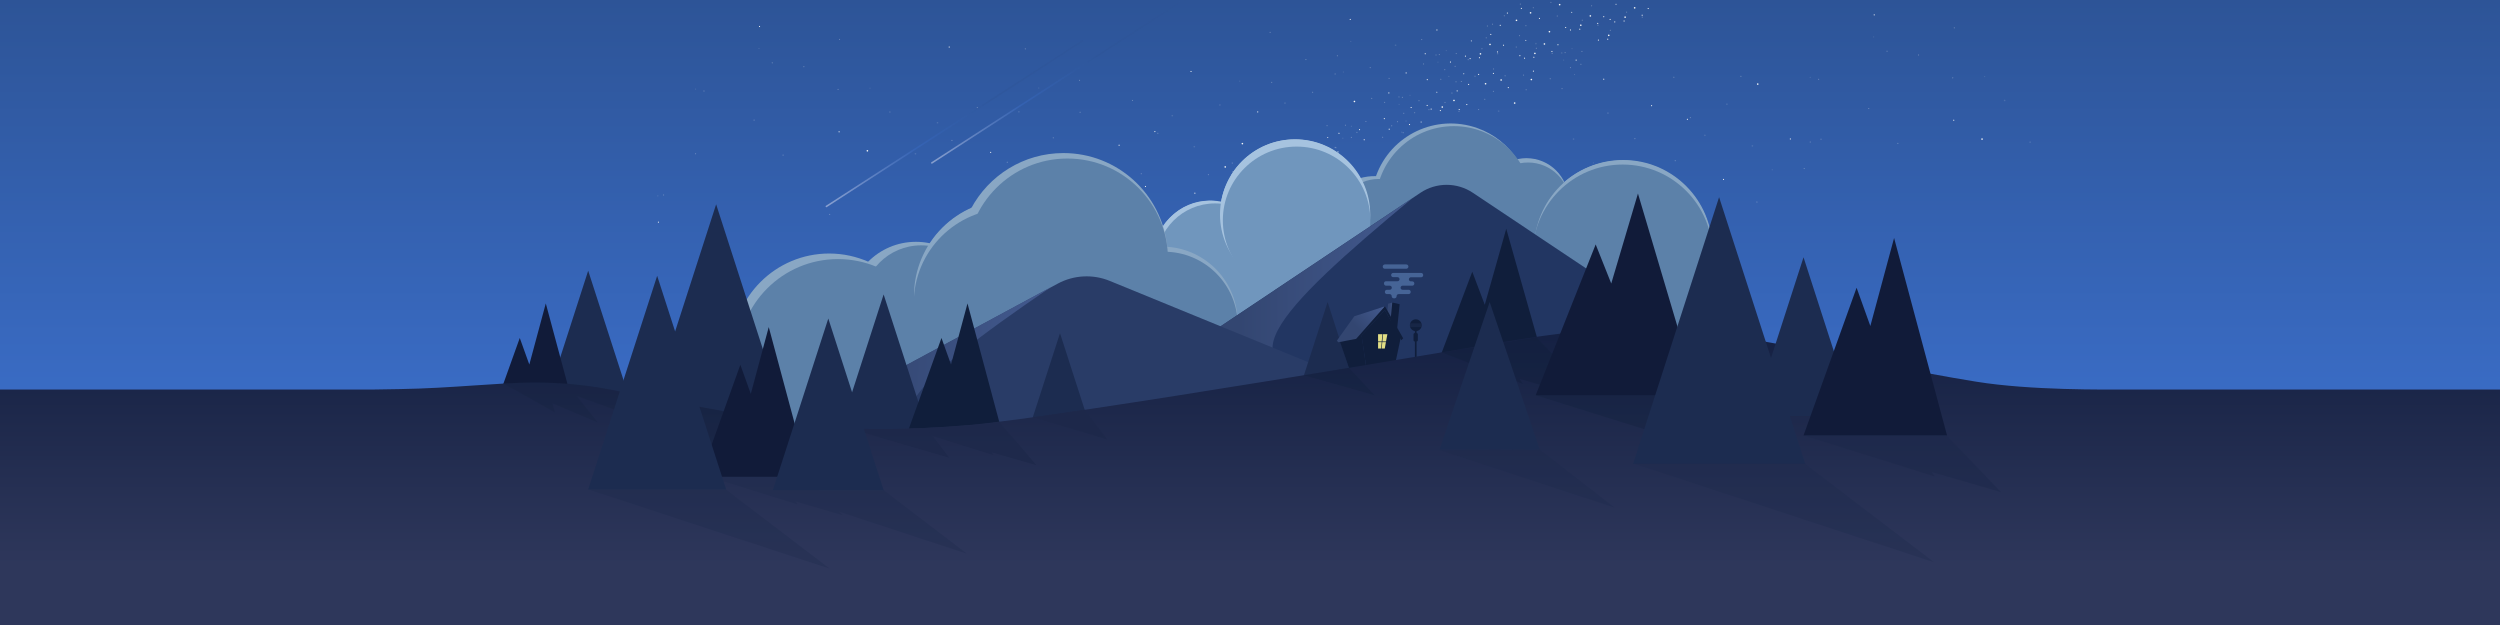 <svg xmlns="http://www.w3.org/2000/svg" width="2200" height="550" viewBox="0 0 2200 550"><rect x="0" y="0" width="2200" height="550" fill="#333333" stroke="none"/><style type="text/css">.st0{fill:url(#XMLID_4_);} .st1{opacity:0.3;fill:#F7F8F8;} .st2{fill:#F7F8F8;} .st3{opacity:0.77;fill:#F7F8F8;} .st4{opacity:0.16;fill:#F7F8F8;} .st5{opacity:0.13;fill:#F7F8F8;} .st6{fill:#89A7C4;} .st7{fill:#5C81A9;} .st8{fill:#A6C3DF;} .st9{fill:#7096BD;} .st10{fill:#1C2C50;} .st11{fill:#223662;} .st12{fill:url(#XMLID_5_);} .st13{fill:#293C67;} .st14{fill:url(#XMLID_95_);} .st15{fill:#101E3B;} .st16{fill:#111B39;} .st17{fill:#466496;} .st18{fill:url(#XMLID_103_);} .st19{fill:#E2DE85;} .st20{fill:#EFEFEF;} .st21{fill:url(#XMLID_105_);} .st22{opacity:0.4;fill:#101E3B;} .st23{opacity:0.5;fill:#1D284A;} .st24{opacity:0.8;fill:#1D284A;} .st25{opacity:0.3;fill:#101E3B;} .st26{opacity:0.3;fill:#1D284A;} .st27{opacity:0.2;fill:#101E3B;} .st28{fill:url(#XMLID_166_);} .st29{opacity:0.57;fill:#1C2C50;} .st30{opacity:0.42;fill:url(#XMLID_367_);} .st31{opacity:0.42;fill:url(#XMLID_368_);}</style><linearGradient id="XMLID_4_" gradientUnits="userSpaceOnUse" x1="1100" y1="353.984" x2="1100"><stop offset="0" stop-color="#3A6CC5"/><stop offset="1" stop-color="#2D5497"/></linearGradient><path id="XMLID_330_" class="st0" d="M0 0h2200v354h-2200z"/><circle id="XMLID_322_" class="st1" cx="1340.7" cy="66.1" r=".5"/><circle id="XMLID_315_" class="st1" cx="1324.5" cy="66.7" r=".5"/><circle id="XMLID_312_" class="st1" cx="1314.3" cy="60.7" r=".5"/><circle id="XMLID_311_" class="st2" cx="1314.2" cy="64.6" r=".5"/><circle id="XMLID_310_" class="st1" cx="1271.6" cy="90.2" r=".5"/><circle id="XMLID_305_" class="st1" cx="1277.7" cy="81.9" r=".5"/><circle id="XMLID_304_" class="st2" cx="1292.4" cy="74.3" r=".5"/><circle id="XMLID_286_" class="st1" cx="1298" cy="67.1" r=".5"/><circle id="XMLID_276_" class="st1" cx="1251.1" cy="116.1" r=".5"/><circle id="XMLID_273_" class="st2" cx="1259.4" cy="96" r=".5"/><circle id="XMLID_271_" class="st1" cx="1235.3" cy="99.7" r=".5"/><circle id="XMLID_270_" class="st2" cx="1284.1" cy="96.4" r=".5"/><circle id="XMLID_269_" class="st1" cx="1281.3" cy="72" r=".5"/><circle id="XMLID_241_" class="st3" cx="1264.4" cy="81.2" r=".5"/><circle id="XMLID_236_" class="st1" cx="1234.8" cy="116.8" r=".5"/><circle id="XMLID_229_" class="st2" cx="1240.4" cy="109.6" r=".5"/><circle id="XMLID_228_" class="st1" cx="1224.7" cy="110.7" r=".5"/><circle id="XMLID_227_" class="st2" cx="1218.2" cy="104.4" r=".5"/><circle id="XMLID_226_" class="st1" cx="1175.6" cy="130" r=".5"/><circle id="XMLID_225_" class="st4" cx="1181.7" cy="121.6" r=".5"/><circle id="XMLID_222_" class="st2" cx="1196.4" cy="114.1" r=".5"/><circle id="XMLID_217_" class="st1" cx="1202" cy="106.9" r=".5"/><circle id="XMLID_216_" class="st5" cx="1178.6" cy="144.3" r=".5"/><circle id="XMLID_214_" class="st2" cx="1163.4" cy="135.7" r=".5"/><circle id="XMLID_213_" class="st1" cx="1189.2" cy="120.9" r=".5"/><circle id="XMLID_212_" class="st5" cx="1091" cy="71.4" r=".5"/><circle id="XMLID_211_" class="st4" cx="1189.2" cy="111.1" r=".5"/><circle id="XMLID_210_" class="st3" cx="1168.4" cy="121" r=".5"/><circle id="XMLID_206_" class="st2" cx="1177.4" cy="133.7" r=".5"/><circle id="XMLID_205_" class="st1" cx="1161.7" cy="132.1" r=".5"/><circle id="XMLID_200_" class="st5" cx="1073.5" cy="92.4" r=".7"/><circle id="XMLID_140_" class="st5" cx="1031.6" cy="101.8" r=".7"/><circle id="XMLID_203_" class="st2" cx="1269.2" cy="94.2" r=".7"/><circle id="XMLID_208_" class="st2" cx="1307.3" cy="73.7" r=".7"/><circle id="XMLID_209_" class="st2" cx="1332.9" cy="90.7" r=".7"/><circle id="XMLID_215_" class="st2" cx="1347.6" cy="70" r=".7"/><circle id="XMLID_157_" class="st2" cx="1151.7" cy="131.5" r=".5"/><circle id="XMLID_153_" class="st1" cx="1135.3" cy="131.1" r=".5"/><circle id="XMLID_150_" class="st2" cx="1092.3" cy="152.9" r=".5"/><circle id="XMLID_149_" class="st1" cx="1084.4" cy="143.5" r=".5"/><circle id="XMLID_147_" class="st1" cx="1118" cy="133.1" r=".5"/><circle id="XMLID_143_" class="st1" cx="1063.4" cy="153.7" r=".5"/><circle id="XMLID_158_" class="st1" cx="1004.3" cy="152.9" r=".5"/><circle id="XMLID_185_" class="st2" cx="1301.2" cy="65.5" r=".5"/><circle id="XMLID_182_" class="st2" cx="1282.3" cy="80" r=".5"/><circle id="XMLID_181_" class="st1" cx="1286" cy="71.7" r=".5"/><circle id="XMLID_194_" class="st1" cx="1234.1" cy="85.7" r=".5"/><circle id="XMLID_193_" class="st2" cx="1237.4" cy="64.2" r=".5"/><circle id="XMLID_192_" class="st1" cx="1222.4" cy="69" r=".5"/><circle id="XMLID_188_" class="st1" cx="1218.5" cy="90.1" r=".5"/><circle id="XMLID_187_" class="st2" cx="1222.2" cy="81.8" r=".5"/><circle id="XMLID_186_" class="st1" cx="1207.1" cy="86.6" r=".5"/><circle id="XMLID_328_" class="st2" cx="1008" cy="164.1" r=".5"/><circle id="XMLID_323_" class="st1" cx="1085" cy="150.9" r=".5"/><circle id="XMLID_320_" class="st2" cx="1051.5" cy="170" r=".5"/><circle id="XMLID_313_" class="st1" cx="1146.7" cy="136" r=".5"/><circle id="XMLID_309_" class="st1" cx="1167.8" cy="110.6" r=".5"/><circle id="XMLID_308_" class="st2" cx="1159.1" cy="130.5" r=".5"/><circle id="XMLID_307_" class="st1" cx="1174.9" cy="129.7" r=".5"/><circle id="XMLID_306_" class="st2" cx="1134.3" cy="129.6" r=".5"/><circle id="XMLID_303_" class="st1" cx="1184" cy="110.2" r=".5"/><circle id="XMLID_302_" class="st2" cx="1178.3" cy="117.3" r=".5"/><circle id="XMLID_301_" class="st1" cx="1194.1" cy="116.5" r=".5"/><circle id="XMLID_300_" class="st2" cx="1200.5" cy="123" r=".5"/><circle id="XMLID_299_" class="st1" cx="1244.9" cy="99.2" r=".5"/><circle id="XMLID_298_" class="st4" cx="1237.3" cy="106.5" r=".5"/><circle id="XMLID_297_" class="st2" cx="1222.5" cy="113.7" r=".5"/><circle id="XMLID_296_" class="st1" cx="1216.7" cy="120.8" r=".5"/><circle id="XMLID_295_" class="st5" cx="1240.8" cy="83.9" r=".5"/><circle id="XMLID_294_" class="st2" cx="1255.9" cy="92.8" r=".5"/><circle id="XMLID_293_" class="st1" cx="1229.8" cy="107.1" r=".5"/><circle id="XMLID_292_" class="st5" cx="1231.2" cy="91.9" r=".5"/><circle id="XMLID_291_" class="st4" cx="1233.5" cy="116.3" r=".5"/><circle id="XMLID_290_" class="st3" cx="1250.6" cy="107.4" r=".5"/><circle id="XMLID_289_" class="st1" cx="1248.7" cy="88.6" r=".5"/><circle id="XMLID_288_" class="st2" cx="1241.8" cy="94.6" r=".5"/><circle id="XMLID_287_" class="st1" cx="1257.5" cy="96.5" r=".5"/><circle id="XMLID_281_" class="st2" cx="1321" cy="70.4" r=".7"/><circle id="XMLID_280_" class="st5" cx="1231.1" cy="85.3" r=".7"/><circle id="XMLID_279_" class="st2" cx="1191.9" cy="89.3" r=".7"/><circle id="XMLID_278_" class="st2" cx="1279.5" cy="88.4" r=".7"/><circle id="XMLID_277_" class="st2" cx="1149.2" cy="132.1" r=".7"/><circle id="XMLID_275_" class="st2" cx="1093.3" cy="126.4" r=".7"/><circle id="XMLID_274_" class="st2" cx="1078.2" cy="146.9" r=".7"/><circle id="XMLID_265_" class="st2" cx="1267.5" cy="97.3" r=".5"/><circle id="XMLID_264_" class="st1" cx="1314.2" cy="80.4" r=".5"/><circle id="XMLID_263_" class="st1" cx="1306.6" cy="87.4" r=".5"/><circle id="XMLID_262_" class="st2" cx="1290.8" cy="92" r=".5"/><circle id="XMLID_261_" class="st1" cx="1283.9" cy="98" r=".5"/><circle id="XMLID_259_" class="st2" cx="1327.3" cy="77.1" r=".5"/><circle id="XMLID_258_" class="st1" cx="1343" cy="79" r=".5"/><circle id="XMLID_257_" class="st1" cx="1301.2" cy="96.4" r=".5"/><circle id="XMLID_255_" class="st2" cx="1349.4" cy="62.6" r=".5"/><circle id="XMLID_254_" class="st1" cx="1364.2" cy="69.3" r=".5"/><circle id="XMLID_218_" class="st1" cx="1184.2" cy="141.3" r=".5"/><circle id="XMLID_146_" class="st1" cx="1119.1" cy="72.5" r=".5"/><circle id="XMLID_160_" class="st1" cx="1130.8" cy="90.7" r=".5"/><circle id="XMLID_136_" class="st2" cx="1106.8" cy="98.5" r=".5"/><circle id="XMLID_132_" class="st2" cx="1048.1" cy="62.9" r=".5"/><circle id="XMLID_135_" class="st1" cx="1155.1" cy="81.2" r=".5"/><circle id="XMLID_145_" class="st1" cx="1174.9" cy="65.1" r=".5"/><circle id="XMLID_325_" class="st1" cx="1176.9" cy="49.1" r=".5"/><circle id="XMLID_324_" class="st2" cx="1188.2" cy="17.1" r=".5"/><circle id="XMLID_319_" class="st1" cx="1149.2" cy="52.4" r=".5"/><circle id="XMLID_316_" class="st5" cx="1188.7" cy="36.5" r=".5"/><circle id="XMLID_314_" class="st5" cx="1182.2" cy="63.4" r=".5"/><circle id="XMLID_282_" class="st1" cx="1205.8" cy="59.5" r=".5"/><circle id="XMLID_272_" class="st5" cx="1228.1" cy="39.8" r=".7"/><circle id="XMLID_267_" class="st1" cx="1117.7" cy="28.5" r=".5"/><circle id="XMLID_170_" class="st5" cx="914.1" cy="77.5" r=".5"/><circle id="XMLID_168_" class="st1" cx="1018.9" cy="117.3" r=".5"/><circle id="XMLID_167_" class="st5" cx="896.6" cy="98.4" r=".7"/><circle id="XMLID_156_" class="st5" cx="1051" cy="129.1" r=".7"/><circle id="XMLID_162_" class="st2" cx="923.2" cy="151.1" r=".5"/><circle id="XMLID_161_" class="st1" cx="886.4" cy="142.8" r=".5"/><circle id="XMLID_159_" class="st1" cx="950.5" cy="98.8" r=".5"/><circle id="XMLID_155_" class="st2" cx="1016.3" cy="115.8" r=".5"/><circle id="XMLID_154_" class="st2" cx="984.8" cy="127.8" r=".5"/><circle id="XMLID_151_" class="st2" cx="882.4" cy="169.5" r=".7"/><circle id="XMLID_144_" class="st1" cx="950" cy="70.7" r=".5"/><circle id="XMLID_130_" class="st1" cx="996.6" cy="88.4" r=".5"/><circle id="XMLID_137_" class="st1" cx="926.9" cy="121.3" r=".5"/><circle id="XMLID_285_" class="st5" cx="1559.6" cy="149.4" r=".5"/><circle id="XMLID_284_" class="st5" cx="1542.1" cy="128.4" r=".7"/><circle id="XMLID_283_" class="st5" cx="1500.3" cy="119.1" r=".7"/><circle id="XMLID_240_" class="st1" cx="1532" cy="67.2" r=".5"/><circle id="XMLID_238_" class="st1" cx="1473" cy="68" r=".5"/><circle id="XMLID_207_" class="st2" cx="1546.8" cy="74" r=".7"/><circle id="XMLID_202_" class="st1" cx="1587.7" cy="148.3" r=".5"/><circle id="XMLID_201_" class="st1" cx="1602.5" cy="122.5" r=".5"/><circle id="XMLID_199_" class="st2" cx="1575.5" cy="122.3" r=".5"/><circle id="XMLID_197_" class="st2" cx="1516.7" cy="157.9" r=".5"/><circle id="XMLID_196_" class="st1" cx="1546.1" cy="177.8" r=".5"/><circle id="XMLID_195_" class="st5" cx="1402.2" cy="143.4" r=".5"/><circle id="XMLID_190_" class="st1" cx="1487.5" cy="103.5" r=".5"/><circle id="XMLID_189_" class="st5" cx="1384.7" cy="122.4" r=".7"/><circle id="XMLID_184_" class="st5" cx="1318.8" cy="97.8" r=".7"/><circle id="XMLID_179_" class="st5" cx="1519.7" cy="91.7" r=".7"/><circle id="XMLID_178_" class="st2" cx="1411.3" cy="69.7" r=".5"/><circle id="XMLID_177_" class="st1" cx="1374.6" cy="78" r=".5"/><circle id="XMLID_94_" class="st1" cx="1364.8" cy="2.1" r=".5"/><circle id="XMLID_92_" class="st1" cx="1349.3" cy="6.8" r=".5"/><circle id="XMLID_91_" class="st1" cx="1337.9" cy="3.6" r=".5"/><circle id="XMLID_90_" class="st2" cx="1338.8" cy="7.4" r=".5"/><circle id="XMLID_89_" class="st1" cx="1304.1" cy="42.9" r=".5"/><circle id="XMLID_88_" class="st1" cx="1307.9" cy="33.3" r=".5"/><circle id="XMLID_87_" class="st2" cx="1320.2" cy="22.3" r=".5"/><circle id="XMLID_86_" class="st1" cx="1323.8" cy="13.9" r=".5"/><circle id="XMLID_85_" class="st2" cx="1293.7" cy="51.6" r=".5"/><circle id="XMLID_84_" class="st1" cx="1271.4" cy="61.3" r=".5"/><circle id="XMLID_83_" class="st2" cx="1317.8" cy="45.7" r=".5"/><circle id="XMLID_82_" class="st1" cx="1308.9" cy="22.9" r=".5"/><circle id="XMLID_81_" class="st3" cx="1294.8" cy="36" r=".5"/><circle id="XMLID_80_" class="st2" cx="1256" cy="70.1" r=".5"/><circle id="XMLID_79_" class="st2" cx="1302.8" cy="47.4" r=".7"/><circle id="XMLID_78_" class="st2" cx="1334.5" cy="17.9" r=".7"/><circle id="XMLID_77_" class="st2" cx="1363.5" cy="27.9" r=".7"/><circle id="XMLID_76_" class="st2" cx="1372.5" cy="4.1" r=".7"/><circle id="XMLID_75_" class="st2" cx="1326.5" cy="11.5" r=".5"/><circle id="XMLID_74_" class="st2" cx="1311.9" cy="30.3" r=".5"/><circle id="XMLID_62_" class="st1" cx="1313.4" cy="21.3" r=".5"/><circle id="XMLID_61_" class="st1" cx="1266.6" cy="48" r=".5"/><circle id="XMLID_59_" class="st2" cx="1264.5" cy="26.4" r=".5"/><circle id="XMLID_58_" class="st1" cx="1251.1" cy="34.8" r=".5"/><circle id="XMLID_57_" class="st1" cx="1252.7" cy="56.3" r=".5"/><circle id="XMLID_56_" class="st2" cx="1254.2" cy="47.3" r=".5"/><circle id="XMLID_54_" class="st1" cx="1280.5" cy="58.4" r=".5"/><circle id="XMLID_36_" class="st4" cx="1275" cy="67.3" r=".5"/><circle id="XMLID_35_" class="st5" cx="1272.7" cy="44.5" r=".5"/><circle id="XMLID_34_" class="st2" cx="1289.6" cy="49.4" r=".5"/><circle id="XMLID_27_" class="st1" cx="1267.9" cy="69.8" r=".5"/><circle id="XMLID_26_" class="st5" cx="1265.4" cy="54.7" r=".5"/><circle id="XMLID_25_" class="st3" cx="1288.1" cy="64.9" r=".5"/><circle id="XMLID_24_" class="st1" cx="1281.5" cy="47.1" r=".5"/><circle id="XMLID_23_" class="st2" cx="1276.4" cy="54.6" r=".5"/><circle id="XMLID_22_" class="st1" cx="1292" cy="52.5" r=".5"/><circle id="XMLID_21_" class="st2" cx="1346.9" cy="11.3" r=".7"/><circle id="XMLID_20_" class="st5" cx="1263.7" cy="48.4" r=".7"/><circle id="XMLID_252_" class="st1" cx="1382" cy="59.5" r=".5"/><circle id="XMLID_251_" class="st1" cx="1377.3" cy="46.3" r=".5"/><circle id="XMLID_250_" class="st1" cx="1391.2" cy="56.6" r=".5"/><circle id="XMLID_249_" class="st4" cx="1385.6" cy="65.6" r=".5"/><circle id="XMLID_248_" class="st5" cx="1383.4" cy="42.8" r=".5"/><circle id="XMLID_247_" class="st5" cx="1376" cy="52.9" r=".5"/><circle id="XMLID_246_" class="st1" cx="1392.1" cy="45.3" r=".5"/><circle id="XMLID_245_" class="st2" cx="1387" cy="52.9" r=".5"/><circle id="XMLID_244_" class="st5" cx="1374.3" cy="46.6" r=".7"/><circle id="XMLID_19_" class="st2" cx="1311.2" cy="39.1" r=".7"/><circle id="XMLID_18_" class="st2" cx="1301.9" cy="50.8" r=".5"/><circle id="XMLID_17_" class="st1" cx="1342.8" cy="22.6" r=".5"/><circle id="XMLID_16_" class="st1" cx="1337.2" cy="31.4" r=".5"/><circle id="XMLID_12_" class="st2" cx="1323.1" cy="39.8" r=".5"/><circle id="XMLID_10_" class="st1" cx="1318" cy="47.3" r=".5"/><circle id="XMLID_174_" class="st1" cx="1352" cy="42.5" r=".5"/><circle id="XMLID_172_" class="st2" cx="1341.6" cy="51.2" r=".5"/><circle id="XMLID_163_" class="st2" cx="1365.7" cy="45.3" r=".5"/><circle id="XMLID_152_" class="st3" cx="1342.7" cy="35.6" r=".5"/><circle id="XMLID_148_" class="st2" cx="1350.7" cy="47" r=".7"/><circle id="XMLID_142_" class="st2" cx="1337.5" cy="49" r=".5"/><circle id="XMLID_141_" class="st2" cx="1359.1" cy="38.7" r=".7"/><circle id="XMLID_139_" class="st2" cx="1349.8" cy="50.4" r=".5"/><circle id="XMLID_138_" class="st2" cx="1371" cy="39.4" r=".5"/><circle id="XMLID_134_" class="st1" cx="1365.9" cy="47" r=".5"/><circle id="XMLID_224_" class="st1" cx="1392.4" cy="17.8" r=".5"/><circle id="XMLID_223_" class="st2" cx="1382" cy="26.4" r=".5"/><circle id="XMLID_221_" class="st2" cx="1406" cy="20.6" r=".5"/><circle id="XMLID_220_" class="st3" cx="1383.1" cy="10.9" r=".5"/><circle id="XMLID_219_" class="st2" cx="1391.1" cy="22.2" r=".7"/><circle id="XMLID_204_" class="st2" cx="1377.8" cy="24.2" r=".5"/><circle id="XMLID_198_" class="st2" cx="1399.5" cy="14" r=".7"/><circle id="XMLID_191_" class="st2" cx="1390.2" cy="25.7" r=".5"/><circle id="XMLID_266_" class="st1" cx="1417.1" cy="26.7" r=".5"/><circle id="XMLID_260_" class="st2" cx="1406.6" cy="35.3" r=".5"/><circle id="XMLID_256_" class="st2" cx="1415.7" cy="31.1" r=".7"/><circle id="XMLID_253_" class="st2" cx="1414.8" cy="34.5" r=".5"/><circle id="XMLID_183_" class="st2" cx="1411.3" cy="14.7" r=".5"/><circle id="XMLID_180_" class="st1" cx="1406.2" cy="22.2" r=".5"/><circle id="XMLID_243_" class="st1" cx="1431.4" cy="10.7" r=".5"/><circle id="XMLID_242_" class="st2" cx="1421" cy="19.3" r=".5"/><circle id="XMLID_239_" class="st2" cx="1445.1" cy="13.4" r=".5"/><circle id="XMLID_237_" class="st3" cx="1422.1" cy="3.8" r=".5"/><circle id="XMLID_235_" class="st2" cx="1430.1" cy="15.1" r=".7"/><circle id="XMLID_234_" class="st2" cx="1416.9" cy="17.1" r=".5"/><circle id="XMLID_233_" class="st2" cx="1438.5" cy="6.9" r=".7"/><circle id="XMLID_232_" class="st2" cx="1429.2" cy="18.5" r=".5"/><circle id="XMLID_231_" class="st2" cx="1450.4" cy="7.5" r=".5"/><circle id="XMLID_230_" class="st1" cx="1445.2" cy="15.1" r=".5"/><circle id="XMLID_8_" class="st2" cx="1354.7" cy="16.2" r=".5"/><circle id="XMLID_7_" class="st1" cx="1370.4" cy="14.1" r=".5"/><circle id="XMLID_6_" class="st1" cx="1334.3" cy="41.4" r=".5"/><circle id="XMLID_3_" class="st5" cx="1351.6" cy="38.4" r=".7"/><circle id="XMLID_2_" class="st1" cx="1400.6" cy="5.1" r=".5"/><circle id="XMLID_176_" class="st1" cx="1438.7" cy="122" r=".5"/><circle id="XMLID_175_" class="st2" cx="1484.9" cy="105" r=".5"/><circle id="XMLID_173_" class="st2" cx="1453.4" cy="93" r=".5"/><circle id="XMLID_171_" class="st1" cx="1438.2" cy="150.1" r=".5"/><circle id="XMLID_169_" class="st2" cx="1432" cy="205.6" r="1.2"/><circle id="XMLID_165_" class="st1" cx="1474.2" cy="141.4" r=".5"/><circle id="XMLID_164_" class="st1" cx="1415" cy="99.5" r=".5"/><path id="XMLID_129_" class="st6" d="M1548 323.9c6.7-33.8-13.8-66.8-46.4-76.1 1.5-4 2.7-8.1 3.5-12.4 8.5-42.7-19.2-84.2-61.9-92.7-24.8-4.9-49.3 2.4-67 17.8-11.6 10-20.3 23.5-24.5 39.2l.3-1.6c3.3-16.4 10.8-31 21.2-42.6-4.3-6-10.4-10.9-17.9-13.5-6.7-2.4-13.6-2.8-20.1-1.4-8-12.5-20.1-22.6-35.2-27.9-36.3-12.9-76.1 6-89.1 42.2v.1c-19.8-.5-38.5 11.6-45.5 31.3-8.7 24.5 4 51.5 28.6 60.2 16.5 5.9 34 2 46.5-8.6 4 2.4 8.2 4.4 12.7 6 31.7 11.3 66.3-1.8 83-29.5 4.4.8 8.8.7 13.1 0-2.9 39.1 23.8 75.2 63.2 83 2.1.4 4.2.7 6.3 1-7.1 35.6 16.1 70.3 51.7 77.4 35.8 6.9 70.4-16.3 77.5-51.9z"/><circle id="XMLID_128_" class="st6" cx="1343.3" cy="176.1" r="36.9"/><circle id="XMLID_127_" class="st7" cx="1213.2" cy="194" r="36.5"/><circle id="XMLID_126_" class="st7" cx="1279.4" cy="179.8" r="68.8"/><circle id="XMLID_125_" class="st7" cx="1344.7" cy="179.9" r="36.9"/><circle id="XMLID_124_" class="st6" cx="1428.4" cy="219.2" r="78.4"/><circle id="XMLID_123_" class="st7" cx="1427.9" cy="223.9" r="79.1"/><circle id="XMLID_122_" class="st7" cx="1478.6" cy="288" r="26.9"/><path id="XMLID_121_" class="st8" d="M1179.9 240.1c15.3-12 25.2-30.7 25.2-51.7 0-36.3-29.4-65.7-65.7-65.7-23.7 0-44.4 12.5-56 31.3l.1.2c-10.9 17.7-13.3 40.2-4.8 60.5l-.6-1.2c-5.8-11.7-8.3-24.2-7.9-36.5-1.9-.2-3.8-.4-5.8-.4-26.4 0-47.8 21.4-47.8 47.8 0 5.5.9 10.7 2.6 15.6h-15.1v102.4h217.9v-102.3h-42.1z"/><circle id="XMLID_120_" class="st8" cx="1065.8" cy="228.2" r="51.6"/><circle id="XMLID_119_" class="st9" cx="1069.2" cy="230.6" r="51.6"/><path id="XMLID_118_" class="st9" d="M1046.7 244.8h121.6v56.4h-121.6z"/><path id="XMLID_117_" class="st6" d="M1027.2 217.2c-4.7-46.4-43.8-82.5-91.4-82.5-35.2 0-65.8 19.8-81.3 48.9-3.7 1.6-7.3 3.4-10.7 5.6v.1c-21.1 13.1-35.5 35.8-37.1 62v-1.7c0-12.6 2.6-24.7 7.2-35.6-2.4-.3-4.9-.4-7.4-.4-16.3 0-31.1 6.4-42 16.9-10.6-4.7-22.4-7.4-34.8-7.4-47.2 0-85.5 38.3-85.5 85.5v1.1c-3.5-.7-7.1-1.1-10.7-1.1-28.7 0-52 23.3-52 52s23.3 52 52 52c22 0 40.9-13.7 48.4-33.1 13.6 9.2 30.1 14.6 47.8 14.6 38.1 0 70.4-24.9 81.4-59.3 12-.9 23-5.3 32-12.1 12.2 7.8 26.7 12.3 42.2 12.3 18.2 0 34.9-6.2 48.2-16.5h2.2c9.7 0 19.1-1.5 27.9-4.3 11.1 21.3 33.4 35.9 59 35.9 36.7 0 66.5-29.8 66.5-66.5.1-35.2-27.3-64.1-61.9-66.4z"/><circle id="XMLID_116_" class="st6" cx="806" cy="272" r="59.2"/><circle id="XMLID_115_" class="st7" cx="737.4" cy="316" r="88"/><circle id="XMLID_114_" class="st7" cx="810.6" cy="267.6" r="51.7"/><circle id="XMLID_113_" class="st6" cx="889.2" cy="260.5" r="84.9"/><circle id="XMLID_112_" class="st7" cx="887.4" cy="266.9" r="83.3"/><circle id="XMLID_111_" class="st7" cx="939.3" cy="228" r="88.5"/><circle id="XMLID_110_" class="st8" cx="1139.7" cy="188.7" r="66.1"/><circle id="XMLID_109_" class="st9" cx="1141" cy="193.9" r="64.9"/><circle id="XMLID_108_" class="st7" cx="1024.4" cy="286.3" r="64.8"/><path id="XMLID_107_" class="st10" d="M517.6 238.2l-48.7 151.1h97.5z"/><path id="XMLID_106_" class="st11" d="M1249.9 169.7l-266 177.7c-11.6 7.8-18.6 20.8-18.6 34.7v10.8c0 23.1 18.7 41.8 41.8 41.8h548.2c23.1 0 41.8-18.7 41.8-41.8 0-14-7-27-18.6-34.7l-282.3-188.5c-14-9.4-32.3-9.4-46.3 0z"/><linearGradient id="XMLID_5_" gradientUnits="userSpaceOnUse" x1="985.106" y1="260.497" x2="1242.853" y2="260.497"><stop offset=".41" stop-color="#334671"/><stop offset="1" stop-color="#435A8F"/></linearGradient><path id="XMLID_365_" class="st12" d="M1242.9 174.4l-257.8 172.2 204.5-17.3c-125.7 4.1-65.4-56.5 53.3-154.9z"/><path id="XMLID_104_" class="st13" d="M701.2 373.4l229.6-123.8c14.1-7.6 30.9-8.5 45.8-2.4l289.1 118.4c20.2 8.2 33.3 27.9 33.3 49.6v5.5c0 29.6-24 53.6-53.6 53.6h-518.7c-29.6 0-53.6-24-53.6-53.6-.1-19.9 10.7-38 28.1-47.3z"/><linearGradient id="XMLID_95_" gradientUnits="userSpaceOnUse" x1="658.745" y1="327.573" x2="916.492" y2="327.573" gradientTransform="matrix(.996 .094 -.094 .996 35.034 -74.035)"><stop offset=".41" stop-color="#334671"/><stop offset="1" stop-color="#435A8F"/></linearGradient><path id="XMLID_364_" class="st14" d="M924.7 252.7l-272.8 147.1 205.3 2.1c-105.2-18.4-59.9-62.4 67.5-149.2z"/><path id="XMLID_102_" class="st10" d="M932.8 293.2l-30.5 94.3h60.9z"/><path id="XMLID_100_" class="st10" d="M1168.3 265.8l-26.1 80.7h52.1z"/><path id="XMLID_99_" class="st15" d="M1325.5 201.3l-18.9 66.9-11-29.1-42.4 112.2h114.7z"/><path id="XMLID_70_" class="st10" d="M777.6 259.1l-42.7 132.4h85.5z"/><path id="XMLID_69_" class="st15" d="M851.4 267l-14.5 53.8-8.4-23.4-32.4 90.1h87.6z"/><path id="XMLID_68_" class="st16" d="M480.3 267l-14.5 53.8-8.4-23.4-32.3 90.1h87.6z"/><path id="XMLID_67_" class="st10" d="M630.2 179.8l-76.9 238.3h153.8z"/><g id="XMLID_64_"><path id="XMLID_66_" class="st17" d="M1218.7 236.5h18.8c1 0 1.9-.8 1.9-1.9 0-1-.8-1.9-1.9-1.9h-18.8c-1 0-1.9.8-1.9 1.9 0 1.1.8 1.9 1.9 1.9z"/><path id="XMLID_65_" class="st17" d="M1217.9 249.5v-.2c0-1 .8-1.8 1.8-1.8h10.1c1 0 1.8-.8 1.8-1.8s-.8-1.8-1.8-1.8h-3.8c-1 0-1.8-.8-1.8-1.8v-.1c0-1 .8-1.8 1.8-1.8h24.6c1 0 1.8.8 1.8 1.8v.2c0 1-.8 1.8-1.8 1.8h-9c-1 0-1.8.8-1.8 1.8s.8 1.8 1.8 1.8h1.2c1 0 1.8.8 1.8 1.8v.2c0 1-.8 1.8-1.8 1.8h-8.5c-1 0-1.8.8-1.8 1.8s.8 1.8 1.8 1.8h5.3c1 0 1.8.8 1.8 1.8v.2c0 1-.8 1.8-1.8 1.8h-8.8c-1 0-1.8.8-1.8 1.8v.1c0 1-.8 1.8-1.8 1.8h-.7c-1 0-1.8-.8-1.8-1.8v-.1c0-1-.8-1.8-1.8-1.8h-2.4c-1 0-1.8-.8-1.8-1.8v-.2c0-1 .8-1.8 1.8-1.8h2.5c1 0 1.8-.8 1.8-1.8s-.8-1.8-1.8-1.8h-3.5c-.8-.1-1.6-.9-1.6-1.9z"/></g><linearGradient id="XMLID_103_" gradientUnits="userSpaceOnUse" x1="1219.383" y1="277.67" x2="1227.815" y2="277.67"><stop offset=".41" stop-color="#334671"/><stop offset="1" stop-color="#435A8F"/></linearGradient><path id="XMLID_63_" class="st18" d="M1227.8 289.1h-8.4l2.1-21.8 3.8-1.1z"/><path id="XMLID_60_" class="st15" d="M1229.5 289.1h-6.5l2.2-22.9 6.5 1.5z"/><circle id="XMLID_53_" class="st15" cx="1245.9" cy="286.2" r="5.2"/><path id="XMLID_52_" class="st15" d="M1245.1 289.1h1.5v28h-1.5z"/><path id="XMLID_97_" class="st15" d="M1246.6 300.5h-1.6c-.6 0-1.1-.5-1.1-1.1v-5.2c0-.6.5-1.1 1.1-1.1h1.6c.6 0 1.1.5 1.1 1.1v5.2c0 .6-.5 1.1-1.1 1.1z"/><path id="XMLID_51_" class="st15" d="M1226.7 325.2l6-28.3-14.1-24-20.5 22.1 4.5 30.2z"/><path id="XMLID_50_" class="st15" d="M1234.8 297.7l-15.9-27.9-.3-.4-25.1 27.2 1.8 1.7 23.3-25.4 14.5 26.5z"/><path id="XMLID_49_" class="st15" d="M1178.8 299.6l8.6 25.3 15.2.3-4.5-31.2z"/><path id="XMLID_48_" class="st19" d="M1215.9 300.5h-3.2v-6.4h3.9z"/><path id="XMLID_47_" class="st19" d="M1219.7 300.5h-3.2l.6-6.4h3.8z"/><path id="XMLID_46_" class="st19" d="M1215.9 301.1l-.5 5.6h-2.7v-5.6"/><path id="XMLID_45_" class="st19" d="M1219.6 301.1l-1 5.6h-2.7l.5-5.6"/><path id="XMLID_44_" class="st20" d="M1204 321.3h23.2v.4h-23.2z"/><linearGradient id="XMLID_105_" gradientUnits="userSpaceOnUse" x1="1099.998" y1="550" x2="1099.998" y2="287.787"><stop offset=".201" stop-color="#2E375B"/><stop offset="1" stop-color="#142042"/></linearGradient><path id="XMLID_55_" class="st21" d="M0 550v-207.2h327.4s15.7-.3 24.2-.4c45.5-.7 88.7-5.8 118.1-5.8 45.6 0 76.9 8.3 76.9 8.3s114.3 21.7 136.9 25.7c53.1 9.4 116.7 8.1 170.8 3.3 83.6-7.5 452.2-70.2 452.2-70.2s88.1-15.9 136.8-15.9c73.4 0 190.4 31.1 295.9 48.1 47.8 7.7 111.8 6.9 135.5 6.9h325.3v207.2h-2200z"/><path id="XMLID_42_" class="st22" d="M1372.2 335.2l10.8-6-30.9-32.3-83.4 13.2 71.4 27.7-2.8-4.4 26.5 7.7z"/><path id="XMLID_41_" class="st10" d="M1587.1 226.4l-45.1 139.7h90.2z"/><path id="XMLID_40_" class="st16" d="M1666.8 209.4l-20.9 77.5-12.1-33.7-46.7 130h126.3z"/><path id="XMLID_72_" class="st23" d="M1760.9 433.1l-47.8-49.9h-126l115.4 36.1-2.5-3.9z"/><path id="XMLID_39_" class="st24" d="M912.1 409.4l-39.4-11.4 1.6 2.5-74.5-23.3s60.7-2.2 79.5-6.1l32.8 38.3z"/><path id="XMLID_38_" class="st16" d="M1441.4 170.3l-23.5 79.2-13.7-34.4-52.8 132.7h142.7z"/><path id="XMLID_37_" class="st10" d="M1310.9 265.8l-44.1 129.8h88.2z"/><path id="XMLID_43_" class="st25" d="M1548.3 404.4l-54.2-56.6h-142.7l130.7 40.9-2.8-4.4z"/><path id="XMLID_33_" class="st10" d="M1512.8 173.5l-75.7 234.7h151.5z"/><path id="XMLID_71_" class="st26" d="M1702 494.8l-264.9-87h150.9z"/><path id="XMLID_73_" class="st26" d="M1421 446.8l-154.2-50.7 88.2-.5z"/><g id="XMLID_31_"><path id="XMLID_32_" class="st26" d="M517.7 430.7l212.4 69.7-91.4-69.7z"/><path id="XMLID_98_" class="st26" d="M850.9 487.3l-73.2-55.9h-57.2l-11.3-11.9h-85.3l78.1 24.5-1.7-2.6 41.3 12-2.8-3z"/></g><path id="XMLID_30_" class="st25" d="M1209.6 347.8l-62.1-17.6 39.5-6.5z"/><path id="XMLID_29_" class="st24" d="M974.5 386.8l-65.6-19.6 45.6-6.6z"/><path id="XMLID_28_" class="st24" d="M835.3 402.8l-20-26.2s-45.5 2.1-69.9 0l89.9 26.2z"/><path id="XMLID_15_" class="st27" d="M507.6 348.5l64.7 23.3-20-26.2s-35.4-7.3-64.6-8.8c-19.2-1.3-44.7.7-44.7.7l45.3 25.4-2.1-8 39.8 16.9-18.4-23.3z"/><path id="XMLID_14_" class="st22" d="M625.2 411.2l42-42.9s-44.1-10.3-68.5-12.4l26.5 55.3z"/><path id="XMLID_13_" class="st16" d="M676.5 287.8l-15.8 58.8-9.2-25.6-35.4 98.6h95.8z"/><path id="XMLID_11_" class="st10" d="M578.3 242.7l-60.7 188h121.4z"/><path id="XMLID_9_" class="st10" d="M728.9 280.3l-48.8 151.1h97.5z"/><linearGradient id="XMLID_166_" gradientUnits="userSpaceOnUse" x1="1178.601" y1="302.274" x2="1214.945" y2="265.931"><stop offset=".41" stop-color="#334671"/><stop offset="1" stop-color="#435A8F"/></linearGradient><path id="XMLID_96_" class="st28" d="M1191.8 278.3l-15.3 21.4 1.1 1.5 15.8-3 25.2-28.6z"/><path id="XMLID_101_" class="st29" d="M1240.7 286.2c0 .5.1 1.1.2 1.6h9.9c.2-.5.2-1 .2-1.6 0-.5-.1-1.1-.2-1.6h-9.9c-.2.5-.2 1-.2 1.6z"/><linearGradient id="XMLID_367_" gradientUnits="userSpaceOnUse" x1="712.447" y1="-22.447" x2="974.962" y2="21.985" gradientTransform="matrix(.84 -.543 .543 .84 131.522 566.957)"><stop offset=".002" stop-color="#FFF9FF"/><stop offset=".347" stop-color="#3A6CC5"/><stop offset=".64" stop-color="#2D5497"/></linearGradient><path id="XMLID_133_" class="st30" d="M953.2 36.4l-225.7 145.9c-.3.2-.6.1-.8-.2l-.1-.2c-.2-.3-.1-.6.2-.8l225.6-145.9c.3-.2.6-.1.8.2l.1.2c.2.2.2.6-.1.8z"/><linearGradient id="XMLID_368_" gradientUnits="userSpaceOnUse" x1="811.206" y1="-4.244" x2="1073.722" y2="40.188" gradientTransform="matrix(.84 -.543 .543 .84 131.522 566.957)"><stop offset=".002" stop-color="#FFF9FF"/><stop offset=".347" stop-color="#3A6CC5"/><stop offset=".64" stop-color="#2D5497"/></linearGradient><path id="XMLID_93_" class="st31" d="M1046-2l-225.7 146c-.3.2-.6.1-.8-.2l-.1-.2c-.2-.3-.1-.6.2-.8l225.6-146c.3-.2.6-.1.8.2l.1.2c.3.3.2.7-.1.8z"/><circle id="XMLID_366_" class="st2" cx="579.4" cy="195.5" r=".5"/><circle id="XMLID_363_" class="st5" cx="765.6" cy="77.6" r=".5"/><circle id="XMLID_362_" class="st4" cx="578.9" cy="172.4" r=".5"/><circle id="XMLID_358_" class="st5" cx="783.1" cy="98.6" r=".7"/><circle id="XMLID_357_" class="st5" cx="825" cy="108" r=".7"/><circle id="XMLID_354_" class="st1" cx="730.1" cy="188.7" r=".5"/><circle id="XMLID_352_" class="st1" cx="689.1" cy="136.5" r=".5"/><circle id="XMLID_348_" class="st1" cx="584" cy="171.6" r=".5"/><circle id="XMLID_343_" class="st2" cx="763.3" cy="132.7" r=".7"/><circle id="XMLID_342_" class="st1" cx="737.5" cy="78.7" r=".5"/><circle id="XMLID_131_" class="st1" cx="902.3" cy="43" r=".5"/><circle id="XMLID_341_" class="st1" cx="663.6" cy="105.7" r=".5"/><circle id="XMLID_340_" class="st2" cx="738.4" cy="116" r=".5"/><circle id="XMLID_339_" class="st2" cx="835.3" cy="41.4" r=".5"/><circle id="XMLID_338_" class="st1" cx="612.1" cy="135.3" r=".5"/><circle id="XMLID_337_" class="st1" cx="619.5" cy="80.1" r=".5"/><circle id="XMLID_336_" class="st1" cx="679.6" cy="55.3" r=".5"/><circle id="XMLID_335_" class="st2" cx="668.4" cy="23.3" r=".5"/><circle id="XMLID_334_" class="st1" cx="707.4" cy="58.7" r=".5"/><circle id="XMLID_333_" class="st5" cx="667.9" cy="42.7" r=".5"/><circle id="XMLID_332_" class="st5" cx="612.1" cy="78.4" r=".5"/><circle id="XMLID_331_" class="st1" cx="738.8" cy="34.7" r=".5"/><circle id="XMLID_329_" class="st1" cx="837.7" cy="123.6" r=".5"/><circle id="XMLID_327_" class="st5" cx="805.6" cy="135.3" r=".7"/><circle id="XMLID_361_" class="st5" cx="1746.5" cy="67.4" r=".5"/><circle id="XMLID_360_" class="st5" cx="1764.1" cy="88.4" r=".7"/><circle id="XMLID_359_" class="st1" cx="1670.1" cy="126.2" r=".5"/><circle id="XMLID_356_" class="st2" cx="1744.2" cy="122.4" r=".7"/><circle id="XMLID_355_" class="st1" cx="1718.4" cy="68.5" r=".5"/><circle id="XMLID_353_" class="st1" cx="1644.5" cy="95.5" r=".5"/><circle id="XMLID_351_" class="st2" cx="1719.3" cy="105.8" r=".5"/><circle id="XMLID_350_" class="st1" cx="1593" cy="125" r=".5"/><circle id="XMLID_349_" class="st1" cx="1600.4" cy="69.8" r=".5"/><circle id="XMLID_347_" class="st1" cx="1660.6" cy="45.1" r=".5"/><circle id="XMLID_346_" class="st2" cx="1649.3" cy="13.1" r=".5"/><circle id="XMLID_345_" class="st1" cx="1688.3" cy="48.4" r=".5"/><circle id="XMLID_344_" class="st5" cx="1648.8" cy="32.5" r=".5"/><circle id="XMLID_326_" class="st5" cx="1593" cy="68.1" r=".5"/><circle id="XMLID_317_" class="st1" cx="1719.8" cy="24.5" r=".5"/><circle id="XMLID_268_" class="st5" cx="1786.5" cy="125.1" r=".7"/><circle id="XMLID_321_" class="st2" cx="871.8" cy="134.1" r=".5"/><circle id="XMLID_318_" class="st1" cx="860" cy="94.6" r=".5"/></svg>
